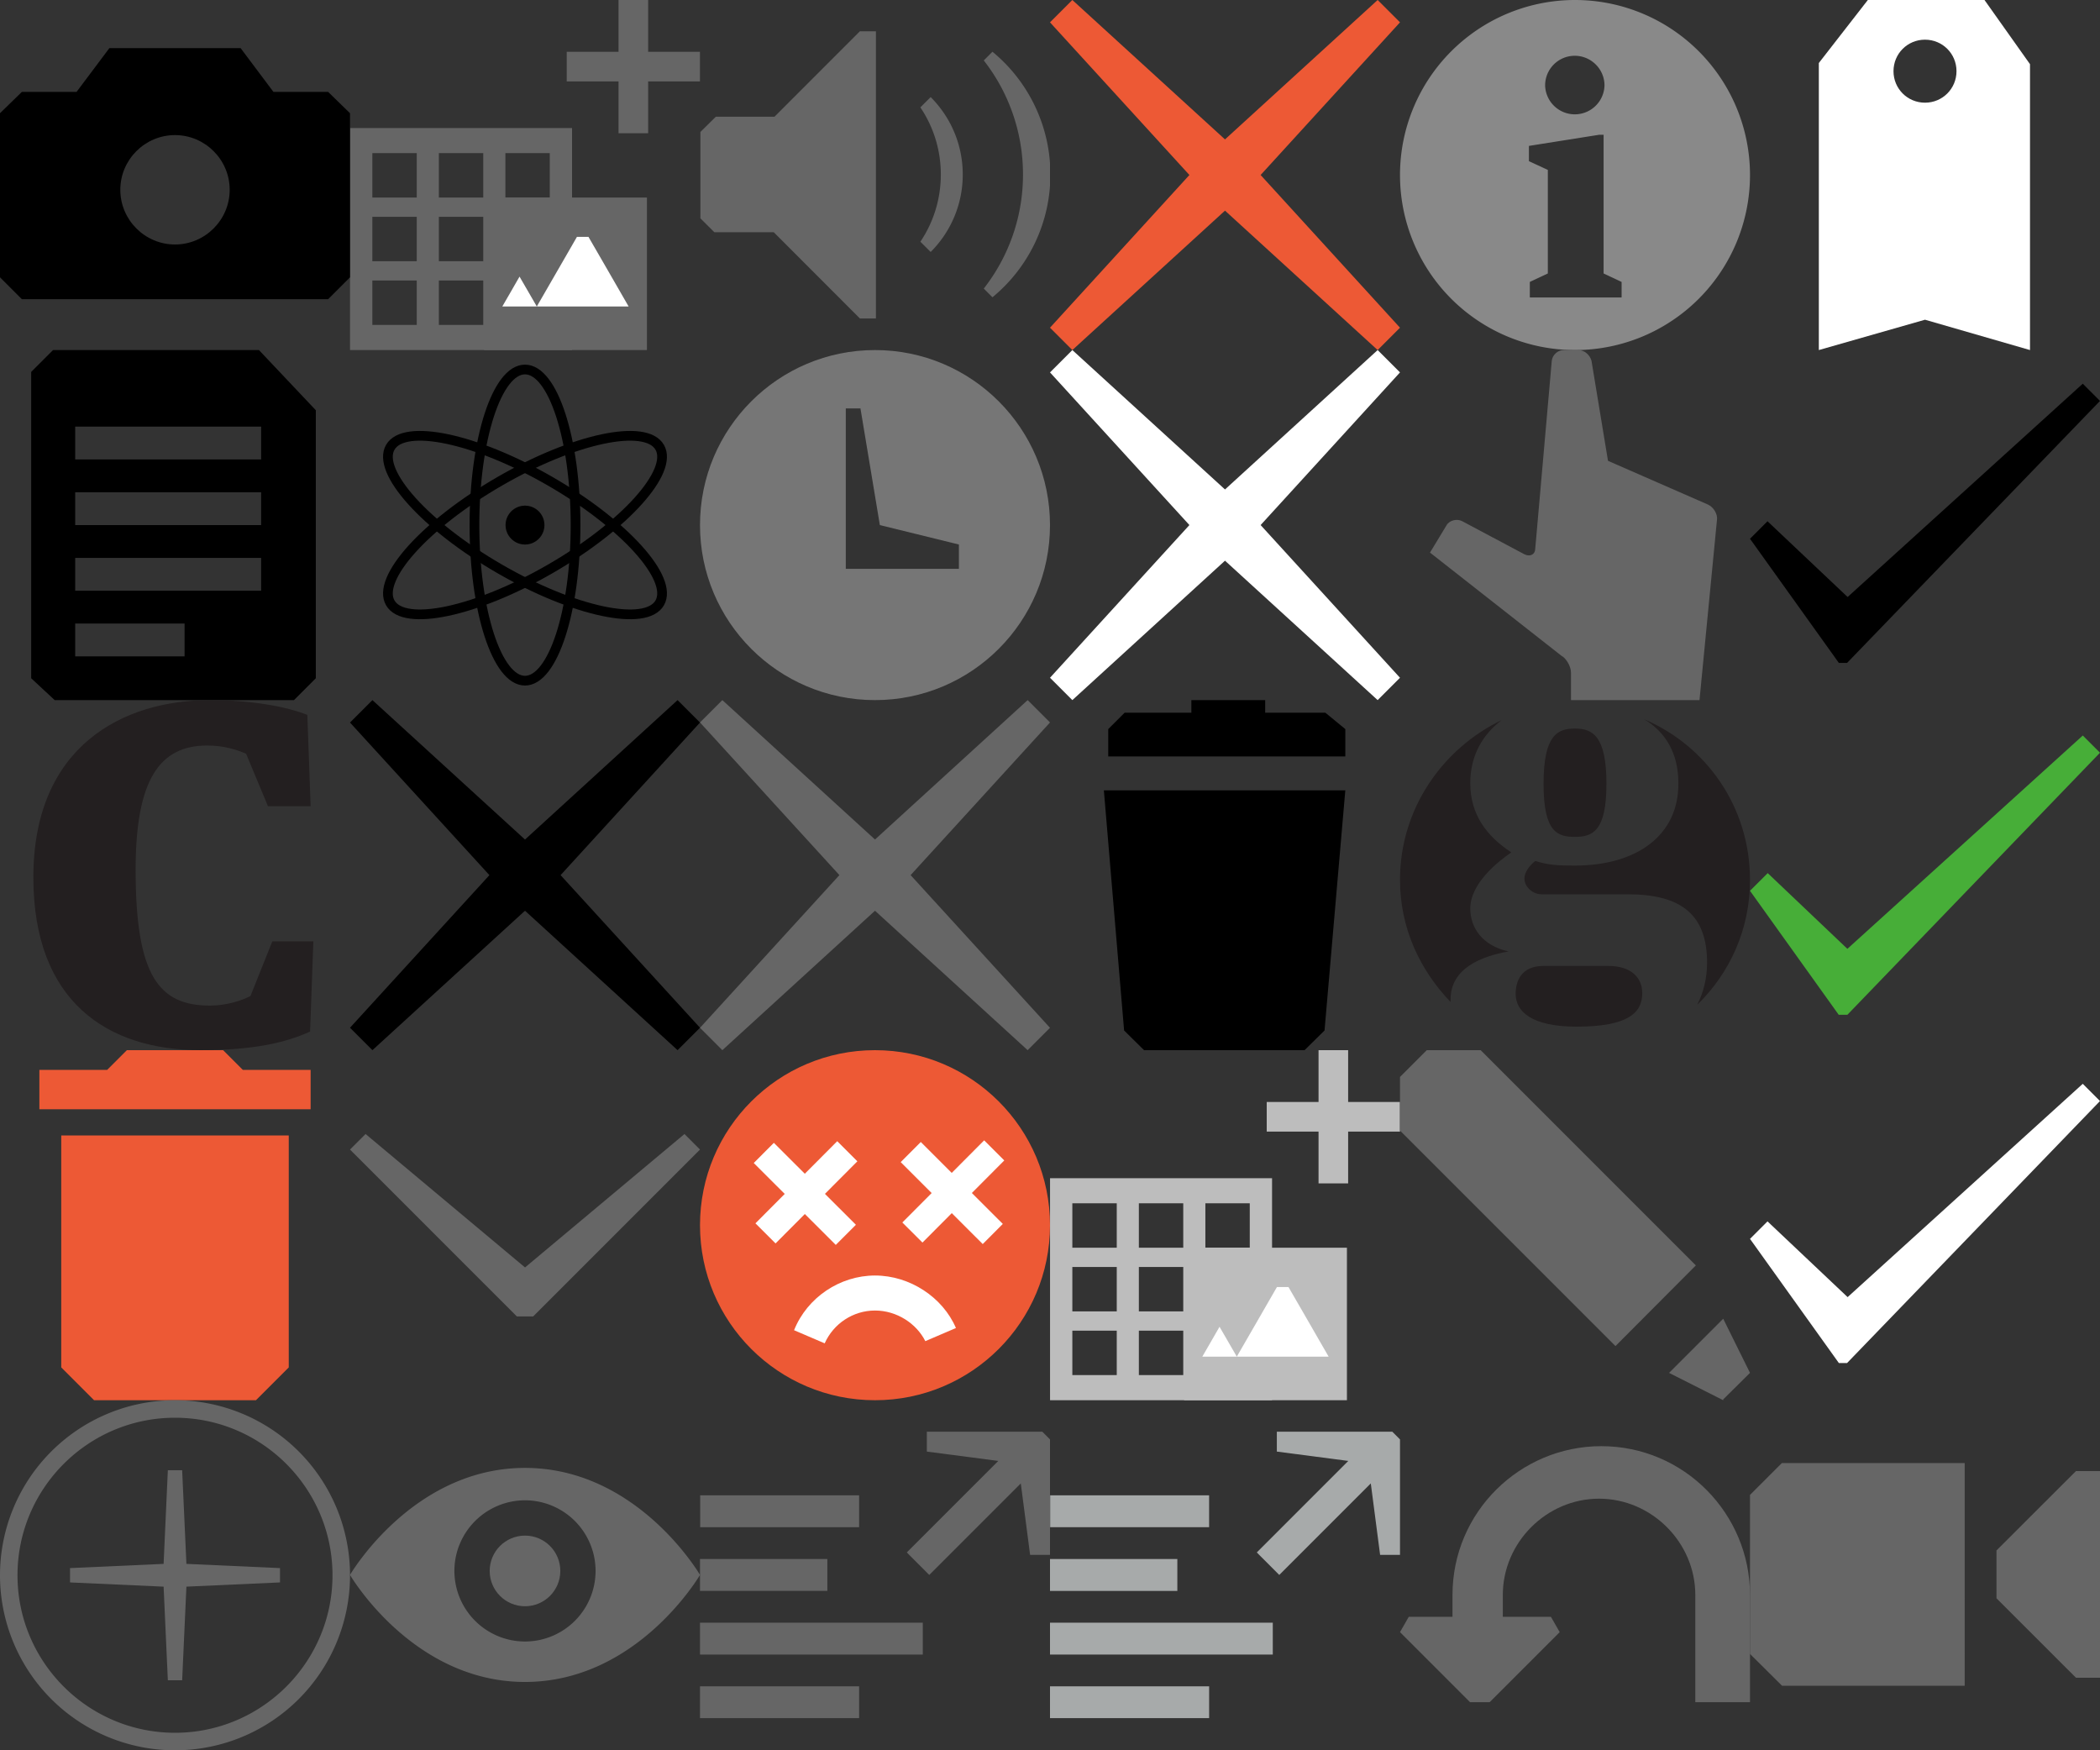 <?xml version="1.0" encoding="utf-8"?><!DOCTYPE svg PUBLIC "-//W3C//DTD SVG 1.1//EN" "http://www.w3.org/Graphics/SVG/1.1/DTD/svg11.dtd"><svg width="72" height="60" viewBox="0 0 72 60" xmlns="http://www.w3.org/2000/svg" xmlns:xlink="http://www.w3.org/1999/xlink"><rect x="0" y="0" width="72" height="60" fill="#333333" stroke="none"/><view id="add-image" viewBox="12 0 12 12"/><svg width="12" height="12" viewBox="0 0 25 25" x="12"><g fill="#666"><path d="M15.48 3.701h9.517v2.114H15.48z"/><path d="M19.182 0h2.114v9.515h-2.114z"/></g><path fill="#666" d="M.003 9.142V25h15.858V9.142H.003zm11.095 1.794h3.171v3.172h-3.171v-3.172zm-6.33 12.267H1.596v-3.171h3.172v3.171zm0-4.547H1.596v-3.171h3.172v3.171zm0-4.549H1.596v-3.172h3.172v3.172zm4.75 9.096H6.347v-3.171h3.171v3.171zm0-4.547H6.347v-3.171h3.171v3.171zm0-4.549H6.347v-3.172h3.171v3.172zm4.9 9.246h-3.47v-3.47h3.47v3.47zm0-4.547h-3.47v-3.47h3.47v3.47z"/><path fill="#666" d="M9.578 14.107h11.631V25H9.578z"/><g fill="#FFF"><path d="M16.211 16.915h.822l1.231 2.129 1.638 2.844h-6.559l1.641-2.844zM12.109 19.755l.617 1.064.617 1.069h-2.464l.618-1.069z"/></g></svg><view id="add-image-grey" viewBox="36 36 12 12"/><svg width="12" height="12" viewBox="0 0 25 25" x="36" y="36"><title>add-image</title><g fill="none" fill-rule="evenodd"><g transform="translate(15)" fill="#BDBDBD"><path d="M.48 3.701h9.517v2.114H.48z"/><path d="M4.182 0h2.114v9.515H4.182z"/></g><path d="M.003 9.142V25h15.858V9.142H.003zm11.095 1.794h3.171v3.172h-3.171v-3.172zm-6.33 12.267H1.596v-3.171h3.172v3.171zm0-4.547H1.596v-3.171h3.172v3.171zm0-4.549H1.596v-3.172h3.172v3.172zm4.75 9.096H6.347v-3.171h3.171v3.171zm0-4.547H6.347v-3.171h3.171v3.171zm0-4.549H6.347v-3.172h3.171v3.172zm4.9 9.246h-3.47v-3.47h3.47v3.47zm0-4.547h-3.47v-3.47h3.47v3.47z" fill="#BDBDBD"/><path fill="#BDBDBD" d="M9.578 14.107h11.631V25H9.578z"/><g transform="translate(10 16)" fill="#FFF"><path d="M6.211.915h.822l1.231 2.129 1.638 2.844H3.343l1.641-2.844L6.211.915zM2.109 3.755l.617 1.064.617 1.069H.879l.618-1.069.612-1.064z"/></g></g></svg><view id="article" viewBox="0 12 12 12"/><svg width="12" height="12" viewBox="0 0 128 128" y="12"><path d="M94.8 0H19.4l-8 8v112l8.6 8h87.5l8-8V22L94.7 0zM67.5 112h-40v-12h40v12zm28-24h-68V76h68v12zm0-24h-68V52h68v12zm0-24h-68V28h68v12z"/></svg><view id="atom" viewBox="12 12 12 12"/><svg width="12" height="12" viewBox="0 0 180 180" x="12" y="12"><g stroke-width="5" fill="none" stroke="#000"><ellipse cx="90" cy="90" rx="26" ry="80"/><ellipse cx="90" cy="90" rx="80" ry="26" transform="rotate(30 90 90)"/><ellipse cx="90" cy="90" rx="80" ry="26" transform="rotate(-30 90 90)"/></g><circle cx="90" cy="90" r="10"/></svg><view id="audio" viewBox="24 0 12 12"/><svg width="12" height="12" viewBox="0 0 14 14" x="24"><path fill="#666" d="M6.396 1.251L2.979 4.669H.633l-.617.609v3.454l.559.556h2.376l3.446 3.449h.64V1.253zM12.92 6.979a7.389 7.389 0 0 1-1.569 4.562l.347.348a6.352 6.352 0 0 0 2.318-4.91 6.354 6.354 0 0 0-2.318-4.91l-.347.348a7.397 7.397 0 0 1 1.569 4.562zM9.633 6.979c0 .993-.301 1.923-.818 2.688l.412.41a4.365 4.365 0 0 0 1.283-3.098c0-1.208-.49-2.303-1.283-3.096l-.413.411c.518.766.819 1.691.819 2.685z"/></svg><view id="clock" viewBox="24 12 12 12"/><svg width="12" height="12" viewBox="0 0 18 18" x="24" y="12"><title>Imported Layers</title><path d="M9 0C4.031 0 0 4.032 0 9c0 4.97 4.031 9 9 9s9-4.03 9-9c0-4.968-4.031-9-9-9zm4.315 11.25H7.498V3h.754l.998 6 4.065.999v1.251z" fill="#767676" fill-rule="evenodd"/></svg><view id="composer" viewBox="0 24 12 12"/><svg width="12" height="12" viewBox="0 0 128 128" y="24"><path fill="#231F20" d="M12.2 64.8C12.2 16.6 45.2 0 76.8 0c15.3 0 28 2.4 35.6 5.4l1.2 33.4H98l-8-19.2c-3.5-1.5-8.3-3-14.2-3C58.4 16.6 49.6 29 49.6 62c0 38.7 8.4 49.7 27.2 49.7 6 0 11.5-1.8 14.8-3.5l8-20h15l-1.2 33c-8.8 4-20.5 6.8-40 6.8-34.2 0-61.2-17.8-61.2-63.2z"/></svg><view id="cross" viewBox="12 24 12 12"/><svg width="12" height="12" viewBox="0 0 128 128" x="12" y="24"><path d="M0 119.8l8.2 8.2 62.6-57.2L128 8.2 119.8 0 57.2 57.2zm119.8 8.2l8.2-8.2-57.2-62.6L8.2 0 0 8.2l57.2 62.6z"/></svg><view id="cross-grey" viewBox="24 24 12 12"/><svg width="12" height="12" viewBox="1.5 1.5 13 13" x="24" y="24"><path fill="#666" d="M14.5 2.33l-.83-.83L8 6.677 2.33 1.5l-.83.83 5.178 5.669L1.5 13.67l.83.83L8 9.322l5.67 5.178.83-.83-5.177-5.671z"/></svg><view id="cross-red" viewBox="36 0 12 12"/><svg width="12" height="12" viewBox="1.5 1.5 13 13" x="36"><path fill="#ED5935" d="M14.5 2.33l-.83-.83L8 6.677 2.33 1.5l-.83.83 5.178 5.669L1.5 13.67l.83.83L8 9.322l5.67 5.178.83-.83-5.177-5.671z"/></svg><view id="cross-white" viewBox="36 12 12 12"/><svg width="12" height="12" viewBox="1.5 1.5 13 13" x="36" y="12"><path fill="#FFF" d="M14.5 2.33l-.83-.83L8 6.677 2.33 1.5l-.83.83 5.178 5.669L1.5 13.67l.83.83L8 9.322l5.67 5.178.83-.83-5.177-5.671z"/></svg><view id="delete" viewBox="36 24 12 12"/><svg width="12" height="12" viewBox="0 0 128 128" x="36" y="24"><path d="M100.7 4.6h-22V0h-27v4.6H27.3l-6 6v10H108v-10zM64 33H19.7l7.4 87.8 7.3 7.2h58.7l7.3-7.2L108 33z"/></svg><view id="delete-red" viewBox="0 36 12 12"/><svg width="12" height="12" viewBox="0 0 16 16" y="36"><path fill="#ED5935" d="M2.8 14.5L4.3 16h7.4l1.5-1.5V3.9H2.8v10.6zM14.2.9h-3.1l-.9-.9H5.8l-.9.9H1.8v1.8h12.4V.9z"/></svg><view id="down-arrow" viewBox="12 36 12 12"/><svg width="12" height="12" viewBox="0 0 14 14" x="12" y="36"><path fill="#666" d="M13.379 3.353L7.001 8.69.623 3.353 0 3.975l5.757 5.756.917.917h.653l.917-.917L14 3.975z"/></svg><view id="failed-face-red" viewBox="24 36 12 12"/><svg width="12" height="12" viewBox="0 0 16 16" x="24" y="36"><circle fill="#ED5935" cx="8" cy="8" r="8"/><g fill="#FFF"><path d="M3.377 4.236l3.75 3.745-.92.92-3.75-3.744z"/><path d="M6.274 4.16l.92.92-3.74 3.753-.92-.918z"/></g><g fill="#FFF"><path d="M10.093 4.197l3.75 3.745-.918.92-3.75-3.745z"/><path d="M12.99 4.122l.92.918-3.74 3.754-.92-.918z"/></g><path fill="#FFF" d="M5.7 13.4l-1.4-.6c.6-1.5 2.1-2.5 3.7-2.5s3.1 1 3.7 2.4l-1.4.6c-.4-.8-1.3-1.4-2.3-1.4-1 0-1.9.6-2.3 1.5z"/></svg><view id="gallery" viewBox="0 0 12 12"/><svg width="12" height="12" viewBox="0 0 128 128"><path d="M120 33.6h-20l-12-16H40l-12 16H8l-8 7.8v60l8 8h112l8-8v-60l-8-7.8zM64 89.4c-11 0-20-9-20-20s9-20 20-20 20 9 20 20-9 20-20 20z"/></svg><view id="info-grey" viewBox="48 0 12 12"/><svg width="12" height="12" viewBox="0 0 14 14" x="48"><path fill="#898989" d="M7 0a7 7 0 1 0 0 14A7 7 0 0 0 7 0zm-.008 2.231c.648 0 1.188.529 1.188 1.188a1.188 1.188 0 0 1-2.375 0 1.184 1.184 0 0 1 1.187-1.188zm1.871 9.665h-3.67v-.621l.72-.338V6.795l-.756-.349v-.611l2.807-.445h.18v5.547l.72.338v.621z"/></svg><view id="interactive" viewBox="48 12 12 12"/><svg width="12" height="12" viewBox="0 0 14 14" x="48" y="12"><path fill="#666" d="M6.5 12.25c.2.15.34.44.34.66V14h5.14l.7-7.22c.03-.22-.14-.5-.36-.6l-4-1.75-.66-4C7.6.2 7.38 0 7.14 0h-.6c-.23 0-.45.2-.47.44l-.66 7.5c0 .23-.2.34-.43.23l-2.5-1.33c-.2-.1-.5-.04-.62.17L1.2 8.1l5.3 4.16z"/></svg><view id="live-site" viewBox="48 24 12 12"/><svg width="12" height="12" viewBox="0 0 128 128" x="48" y="24"><path fill="#231F20" d="M25.7 30.4c0 11.6 6.2 19.4 14.6 25l.4.3c-5 3.4-15 11.4-15 20.5 0 7 4.4 13.6 14 15.7-10.2 1.8-21.2 6.3-21.2 17.5v1C7.3 98.7 0 83.4 0 65.7c0-26 15.6-48 37.2-58.4-7 5.3-11.5 13-11.5 23zm50.5 66.8c8 0 12.4 4 12.4 10 0 7-5 12.2-24 12.2-16.6 0-22.3-5.6-22.3-12 0-4.6 2-10.2 10.2-10.2h23.7zm32.6 14c2.2-4.4 3.5-9.5 3.5-15.2 0-17.4-9.3-25-29-25H51.8c-3.4 0-6.3-2.8-6.3-5.8 0-2.2 1.8-4.7 4-6.4 4.8 1.6 8.8 1.7 14.5 1.7 22.5 0 38-11 37.8-30.2 0-11-4.8-18.7-12.5-23.3C112 16.7 128 39 128 65.8c0 18-7.4 34-19.2 45.5zM64 50c-6.3 0-11.5-1.5-11.5-19.4 0-18 5.2-20.2 11.5-20.2 6.5 0 11.5 2.8 11.5 20.2C75.5 48.1 70.3 50 64 50z"/></svg><view id="pen" viewBox="48 36 12 12"/><svg width="12" height="12" viewBox="0 0 128 128" x="48" y="36"><path fill="#666" d="M0 29.4V9.8L9.8 0h19.7l78.7 78.7-29.4 29.5L0 29.4zM118.2 128l-19.8-10 19.8-19.8L128 118l-9.8 9.7z"/></svg><view id="plus" viewBox="0 48 12 12"/><svg width="12" height="12" viewBox="0 0 18 18" y="48"><path fill="#666" d="M9 .9c4.467 0 8.1 3.634 8.1 8.1 0 4.467-3.633 8.1-8.099 8.1S.9 13.467.9 9C.9 4.534 4.534.9 9 .9M9 0a9 9 0 1 0 .001 18.001A9 9 0 0 0 9 0z"/><path fill="#666" d="M14.4 8.632l-4.813-.217L9.368 3.6h-.736l-.218 4.815-4.813.217v.737l4.813.217.218 4.814h.736l.219-4.814 4.813-.217z"/></svg><view id="preview-eye" viewBox="12 48 12 12"/><svg width="12" height="12" viewBox="0 0 20 20" x="12" y="48"><path fill="#666" d="M10 3.867C3.561 3.867 0 9.98 0 9.98s3.561 6.116 10 6.116S20 9.98 20 9.98s-3.561-6.113-10-6.113zm0 9.918a4.038 4.038 0 0 1-4.035-4.032A4.04 4.04 0 0 1 10 5.718a4.038 4.038 0 0 1 4.033 4.035A4.036 4.036 0 0 1 10 13.785z"/><circle fill="#666" cx="10" cy="9.753" r="2.018"/></svg><view id="publish" viewBox="24 48 12 12"/><svg width="12" height="12" viewBox="0 0 18 18" x="24" y="48"><g fill="#666"><path d="M0 8.166h6.549v1.638H0zM0 14.711h8.184v1.637H0zM0 11.439h11.458v1.639H0zM.009 4.891h8.174v1.637H.009zM15.34 3.121l-4.705 4.706 1.156 1.158 4.707-4.707.479 3.675H18V2.015l-.396-.397h-5.938v1.023z"/></g></svg><view id="publish-disabled" viewBox="36 48 12 12"/><svg width="12" height="12" viewBox="0 0 18 18" x="36" y="48"><g fill="#A7AAAA"><path d="M0 8.166h6.549v1.639H0zM0 14.711h8.184v1.637H0zM0 11.439h11.458v1.639H0zM.009 4.891h8.174v1.637H.009zM15.34 3.121l-4.705 4.706 1.156 1.158 4.707-4.707.479 3.675H18V2.015l-.396-.397h-5.938v1.023z"/></g></svg><view id="rollback-grey" viewBox="48 48 12 12"/><svg width="12" height="12" viewBox="0 0 16 16" x="48" y="48"><path fill="#666" d="M6.9 9.9H.4l-.4.7 3.2 3.2h.9l3.2-3.2"/><path fill="#666" d="M9.2 2.1c-3.7 0-6.8 3-6.8 6.8v2.2h2.3V8.9c0-2.4 2-4.4 4.4-4.4 2.4 0 4.4 2 4.4 4.4v4.9H16V8.9c0-3.7-3-6.8-6.8-6.8z"/></svg><view id="tag-white-30" viewBox="60 0 12 12"/><svg width="12" height="12" viewBox="0 0 30 30" x="60"><path fill="#FFF" d="M20.1 0h-10L5.9 5.4V30l9.1-2.6 9 2.6V5.5L20.1 0zM15 8.8c-1.5 0-2.7-1.2-2.7-2.7 0-1.5 1.2-2.7 2.7-2.7 1.5 0 2.7 1.2 2.7 2.7 0 1.5-1.2 2.7-2.7 2.7z"/></svg><view id="tick" viewBox="60 12 12 12"/><svg width="12" height="12" viewBox="0 0 128 128" x="60" y="12"><path d="M128 18.6l-6.3-6.3-86 78L6.4 62.6 0 69l32.5 45.4h3z"/></svg><view id="tick-green" viewBox="60 24 12 12"/><svg width="12" height="12" viewBox="1.5 1.5 13 13" x="60" y="24"><path fill="#47AE38" d="M14.5 3.454l-.639-.639-8.744 7.922-2.959-2.812-.658.657 3.295 4.604h.322z"/></svg><view id="tick-selected" viewBox="60 36 12 12"/><svg width="12" height="12" viewBox="0 0 128 128" x="60" y="36"><path fill="#FFF" d="M128 18.6l-6.3-6.3-86 78L6.4 62.6 0 69l32.5 45.4h3z"/></svg><view id="video" viewBox="60 48 12 12"/><svg width="12" height="12" viewBox="0 0 14 14" x="60" y="48"><g fill="#666"><path d="M1.274 2.514L0 3.787v6.359l1.282 1.273h7.306V2.514zM13.039 2.833l-3.18 3.176v1.912l3.18 3.178H14V2.833z"/></g></svg></svg>
